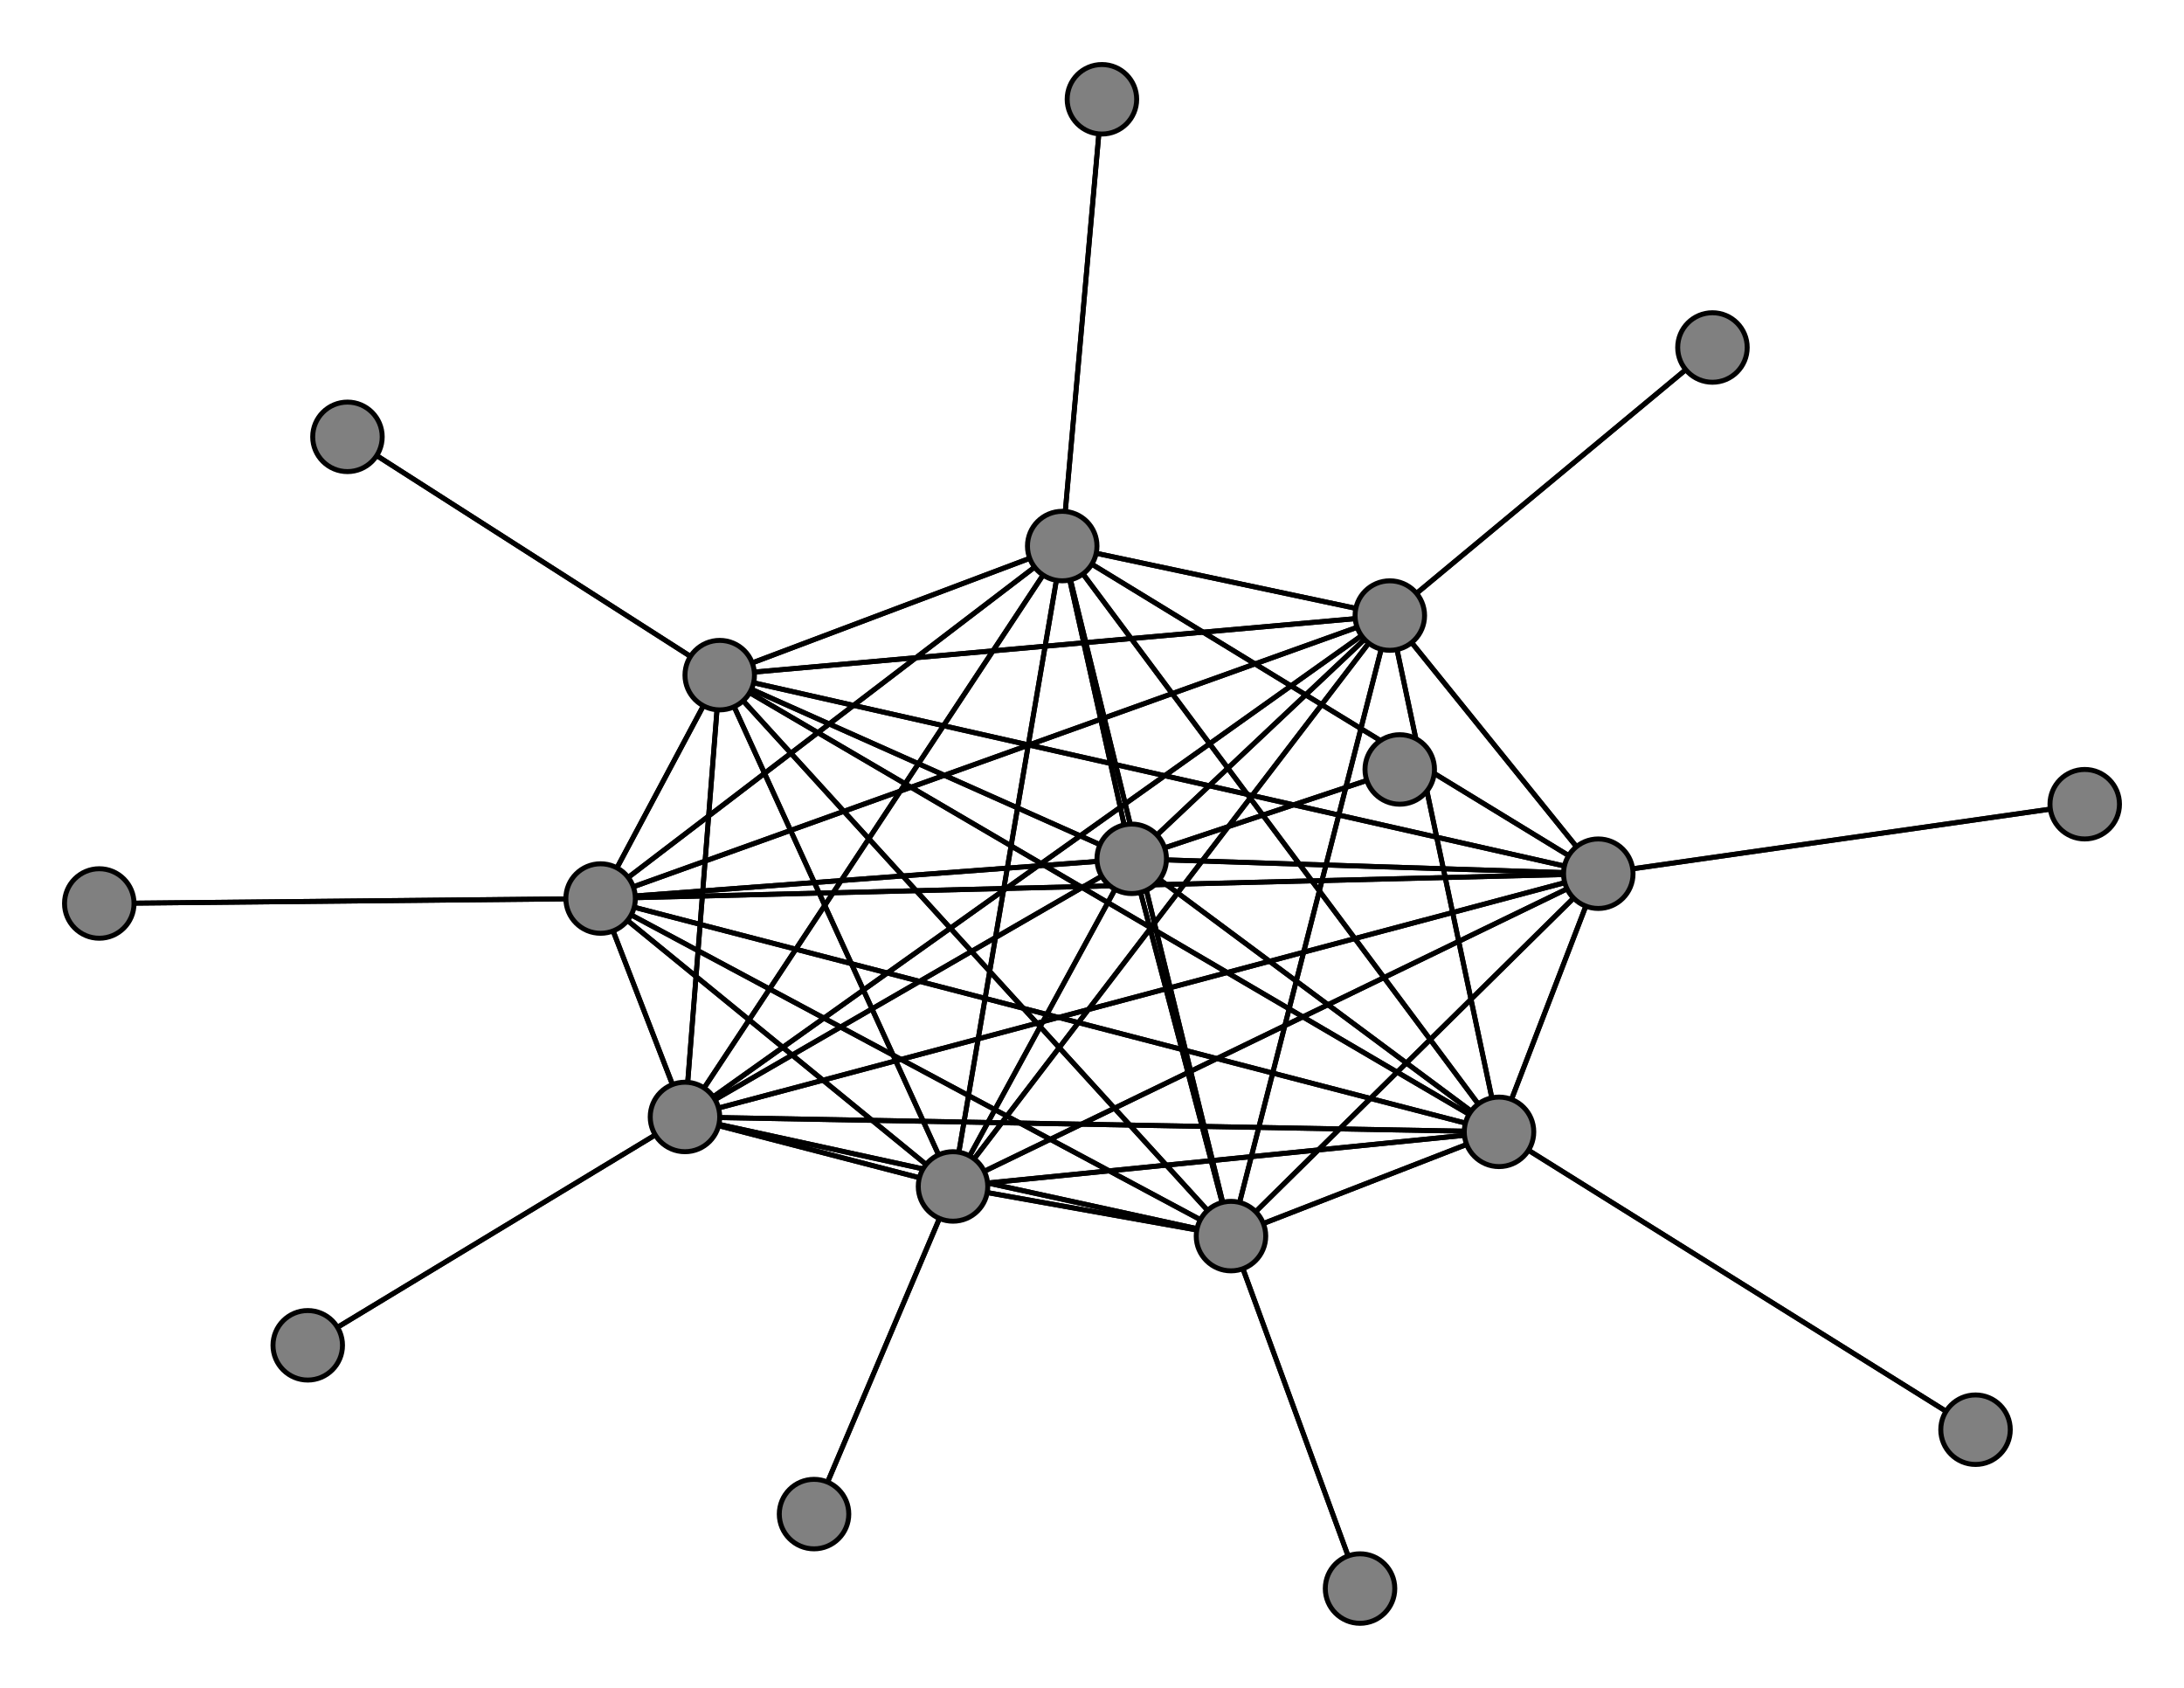 <svg width="440" height="340" xmlns="http://www.w3.org/2000/svg">
<path stroke-width="1" stroke="black" d="M 398 288 302 228"/>
<path stroke-width="1" stroke="black" d="M 145 136 138 225"/>
<path stroke-width="1" stroke="black" d="M 145 136 302 228"/>
<path stroke-width="1" stroke="black" d="M 70 88 145 136"/>
<path stroke-width="1" stroke="black" d="M 280 124 214 110"/>
<path stroke-width="1" stroke="black" d="M 280 124 192 239"/>
<path stroke-width="1" stroke="black" d="M 280 124 145 136"/>
<path stroke-width="1" stroke="black" d="M 280 124 345 70"/>
<path stroke-width="1" stroke="black" d="M 280 124 228 173"/>
<path stroke-width="1" stroke="black" d="M 280 124 248 249"/>
<path stroke-width="1" stroke="black" d="M 280 124 121 181"/>
<path stroke-width="1" stroke="black" d="M 280 124 322 176"/>
<path stroke-width="1" stroke="black" d="M 280 124 138 225"/>
<path stroke-width="1" stroke="black" d="M 280 124 302 228"/>
<path stroke-width="1" stroke="black" d="M 345 70 280 124"/>
<path stroke-width="1" stroke="black" d="M 228 173 214 110"/>
<path stroke-width="1" stroke="black" d="M 228 173 192 239"/>
<path stroke-width="1" stroke="black" d="M 228 173 145 136"/>
<path stroke-width="1" stroke="black" d="M 228 173 280 124"/>
<path stroke-width="1" stroke="black" d="M 228 173 282 155"/>
<path stroke-width="1" stroke="black" d="M 228 173 248 249"/>
<path stroke-width="1" stroke="black" d="M 228 173 121 181"/>
<path stroke-width="1" stroke="black" d="M 228 173 322 176"/>
<path stroke-width="1" stroke="black" d="M 228 173 138 225"/>
<path stroke-width="1" stroke="black" d="M 145 136 322 176"/>
<path stroke-width="1" stroke="black" d="M 145 136 121 181"/>
<path stroke-width="1" stroke="black" d="M 145 136 248 249"/>
<path stroke-width="1" stroke="black" d="M 145 136 228 173"/>
<path stroke-width="1" stroke="black" d="M 214 110 145 136"/>
<path stroke-width="1" stroke="black" d="M 214 110 280 124"/>
<path stroke-width="1" stroke="black" d="M 214 110 228 173"/>
<path stroke-width="1" stroke="black" d="M 214 110 248 249"/>
<path stroke-width="1" stroke="black" d="M 214 110 121 181"/>
<path stroke-width="1" stroke="black" d="M 214 110 322 176"/>
<path stroke-width="1" stroke="black" d="M 214 110 138 225"/>
<path stroke-width="1" stroke="black" d="M 214 110 302 228"/>
<path stroke-width="1" stroke="black" d="M 222 20 214 110"/>
<path stroke-width="1" stroke="black" d="M 192 239 214 110"/>
<path stroke-width="1" stroke="black" d="M 192 239 164 305"/>
<path stroke-width="1" stroke="black" d="M 228 173 302 228"/>
<path stroke-width="1" stroke="black" d="M 192 239 145 136"/>
<path stroke-width="1" stroke="black" d="M 192 239 228 173"/>
<path stroke-width="1" stroke="black" d="M 192 239 248 249"/>
<path stroke-width="1" stroke="black" d="M 192 239 121 181"/>
<path stroke-width="1" stroke="black" d="M 192 239 322 176"/>
<path stroke-width="1" stroke="black" d="M 192 239 138 225"/>
<path stroke-width="1" stroke="black" d="M 192 239 302 228"/>
<path stroke-width="1" stroke="black" d="M 164 305 192 239"/>
<path stroke-width="1" stroke="black" d="M 145 136 214 110"/>
<path stroke-width="1" stroke="black" d="M 145 136 192 239"/>
<path stroke-width="1" stroke="black" d="M 145 136 70 88"/>
<path stroke-width="1" stroke="black" d="M 145 136 280 124"/>
<path stroke-width="1" stroke="black" d="M 192 239 280 124"/>
<path stroke-width="1" stroke="black" d="M 282 155 228 173"/>
<path stroke-width="1" stroke="black" d="M 248 249 214 110"/>
<path stroke-width="1" stroke="black" d="M 248 249 192 239"/>
<path stroke-width="1" stroke="black" d="M 322 176 138 225"/>
<path stroke-width="1" stroke="black" d="M 322 176 302 228"/>
<path stroke-width="1" stroke="black" d="M 420 162 322 176"/>
<path stroke-width="1" stroke="black" d="M 138 225 214 110"/>
<path stroke-width="1" stroke="black" d="M 138 225 192 239"/>
<path stroke-width="1" stroke="black" d="M 138 225 145 136"/>
<path stroke-width="1" stroke="black" d="M 138 225 280 124"/>
<path stroke-width="1" stroke="black" d="M 138 225 228 173"/>
<path stroke-width="1" stroke="black" d="M 138 225 248 249"/>
<path stroke-width="1" stroke="black" d="M 138 225 121 181"/>
<path stroke-width="1" stroke="black" d="M 138 225 322 176"/>
<path stroke-width="1" stroke="black" d="M 322 176 420 162"/>
<path stroke-width="1" stroke="black" d="M 138 225 62 271"/>
<path stroke-width="1" stroke="black" d="M 62 271 138 225"/>
<path stroke-width="1" stroke="black" d="M 302 228 214 110"/>
<path stroke-width="1" stroke="black" d="M 302 228 192 239"/>
<path stroke-width="1" stroke="black" d="M 302 228 145 136"/>
<path stroke-width="1" stroke="black" d="M 302 228 280 124"/>
<path stroke-width="1" stroke="black" d="M 302 228 228 173"/>
<path stroke-width="1" stroke="black" d="M 302 228 248 249"/>
<path stroke-width="1" stroke="black" d="M 302 228 121 181"/>
<path stroke-width="1" stroke="black" d="M 302 228 322 176"/>
<path stroke-width="1" stroke="black" d="M 302 228 138 225"/>
<path stroke-width="1" stroke="black" d="M 302 228 398 288"/>
<path stroke-width="1" stroke="black" d="M 138 225 302 228"/>
<path stroke-width="1" stroke="black" d="M 214 110 192 239"/>
<path stroke-width="1" stroke="black" d="M 322 176 121 181"/>
<path stroke-width="1" stroke="black" d="M 322 176 228 173"/>
<path stroke-width="1" stroke="black" d="M 248 249 145 136"/>
<path stroke-width="1" stroke="black" d="M 248 249 280 124"/>
<path stroke-width="1" stroke="black" d="M 248 249 228 173"/>
<path stroke-width="1" stroke="black" d="M 248 249 274 320"/>
<path stroke-width="1" stroke="black" d="M 248 249 121 181"/>
<path stroke-width="1" stroke="black" d="M 248 249 322 176"/>
<path stroke-width="1" stroke="black" d="M 248 249 138 225"/>
<path stroke-width="1" stroke="black" d="M 248 249 302 228"/>
<path stroke-width="1" stroke="black" d="M 274 320 248 249"/>
<path stroke-width="1" stroke="black" d="M 121 181 214 110"/>
<path stroke-width="1" stroke="black" d="M 121 181 192 239"/>
<path stroke-width="1" stroke="black" d="M 322 176 248 249"/>
<path stroke-width="1" stroke="black" d="M 121 181 145 136"/>
<path stroke-width="1" stroke="black" d="M 121 181 228 173"/>
<path stroke-width="1" stroke="black" d="M 121 181 248 249"/>
<path stroke-width="1" stroke="black" d="M 121 181 20 182"/>
<path stroke-width="1" stroke="black" d="M 121 181 322 176"/>
<path stroke-width="1" stroke="black" d="M 121 181 138 225"/>
<path stroke-width="1" stroke="black" d="M 121 181 302 228"/>
<path stroke-width="1" stroke="black" d="M 20 182 121 181"/>
<path stroke-width="1" stroke="black" d="M 322 176 214 110"/>
<path stroke-width="1" stroke="black" d="M 322 176 192 239"/>
<path stroke-width="1" stroke="black" d="M 322 176 145 136"/>
<path stroke-width="1" stroke="black" d="M 322 176 280 124"/>
<path stroke-width="1" stroke="black" d="M 121 181 280 124"/>
<path stroke-width="1" stroke="black" d="M 214 110 222 20"/>
<circle cx="398" cy="288" r="7.0" style="fill:gray;stroke:black;stroke-width:1.0"/>
<circle cx="302" cy="228" r="7.0" style="fill:gray;stroke:black;stroke-width:1.0"/>
<circle cx="62" cy="271" r="7.0" style="fill:gray;stroke:black;stroke-width:1.0"/>
<circle cx="138" cy="225" r="7.0" style="fill:gray;stroke:black;stroke-width:1.0"/>
<circle cx="420" cy="162" r="7.0" style="fill:gray;stroke:black;stroke-width:1.0"/>
<circle cx="322" cy="176" r="7.0" style="fill:gray;stroke:black;stroke-width:1.0"/>
<circle cx="20" cy="182" r="7.0" style="fill:gray;stroke:black;stroke-width:1.0"/>
<circle cx="121" cy="181" r="7.0" style="fill:gray;stroke:black;stroke-width:1.0"/>
<circle cx="274" cy="320" r="7.0" style="fill:gray;stroke:black;stroke-width:1.0"/>
<circle cx="248" cy="249" r="7.0" style="fill:gray;stroke:black;stroke-width:1.0"/>
<circle cx="282" cy="155" r="7.0" style="fill:gray;stroke:black;stroke-width:1.0"/>
<circle cx="228" cy="173" r="7.0" style="fill:gray;stroke:black;stroke-width:1.0"/>
<circle cx="345" cy="70" r="7.0" style="fill:gray;stroke:black;stroke-width:1.0"/>
<circle cx="280" cy="124" r="7.0" style="fill:gray;stroke:black;stroke-width:1.0"/>
<circle cx="70" cy="88" r="7.0" style="fill:gray;stroke:black;stroke-width:1.0"/>
<circle cx="145" cy="136" r="7.0" style="fill:gray;stroke:black;stroke-width:1.0"/>
<circle cx="164" cy="305" r="7.0" style="fill:gray;stroke:black;stroke-width:1.0"/>
<circle cx="192" cy="239" r="7.0" style="fill:gray;stroke:black;stroke-width:1.0"/>
<circle cx="222" cy="20" r="7.0" style="fill:gray;stroke:black;stroke-width:1.0"/>
<circle cx="214" cy="110" r="7.0" style="fill:gray;stroke:black;stroke-width:1.0"/>
</svg>
